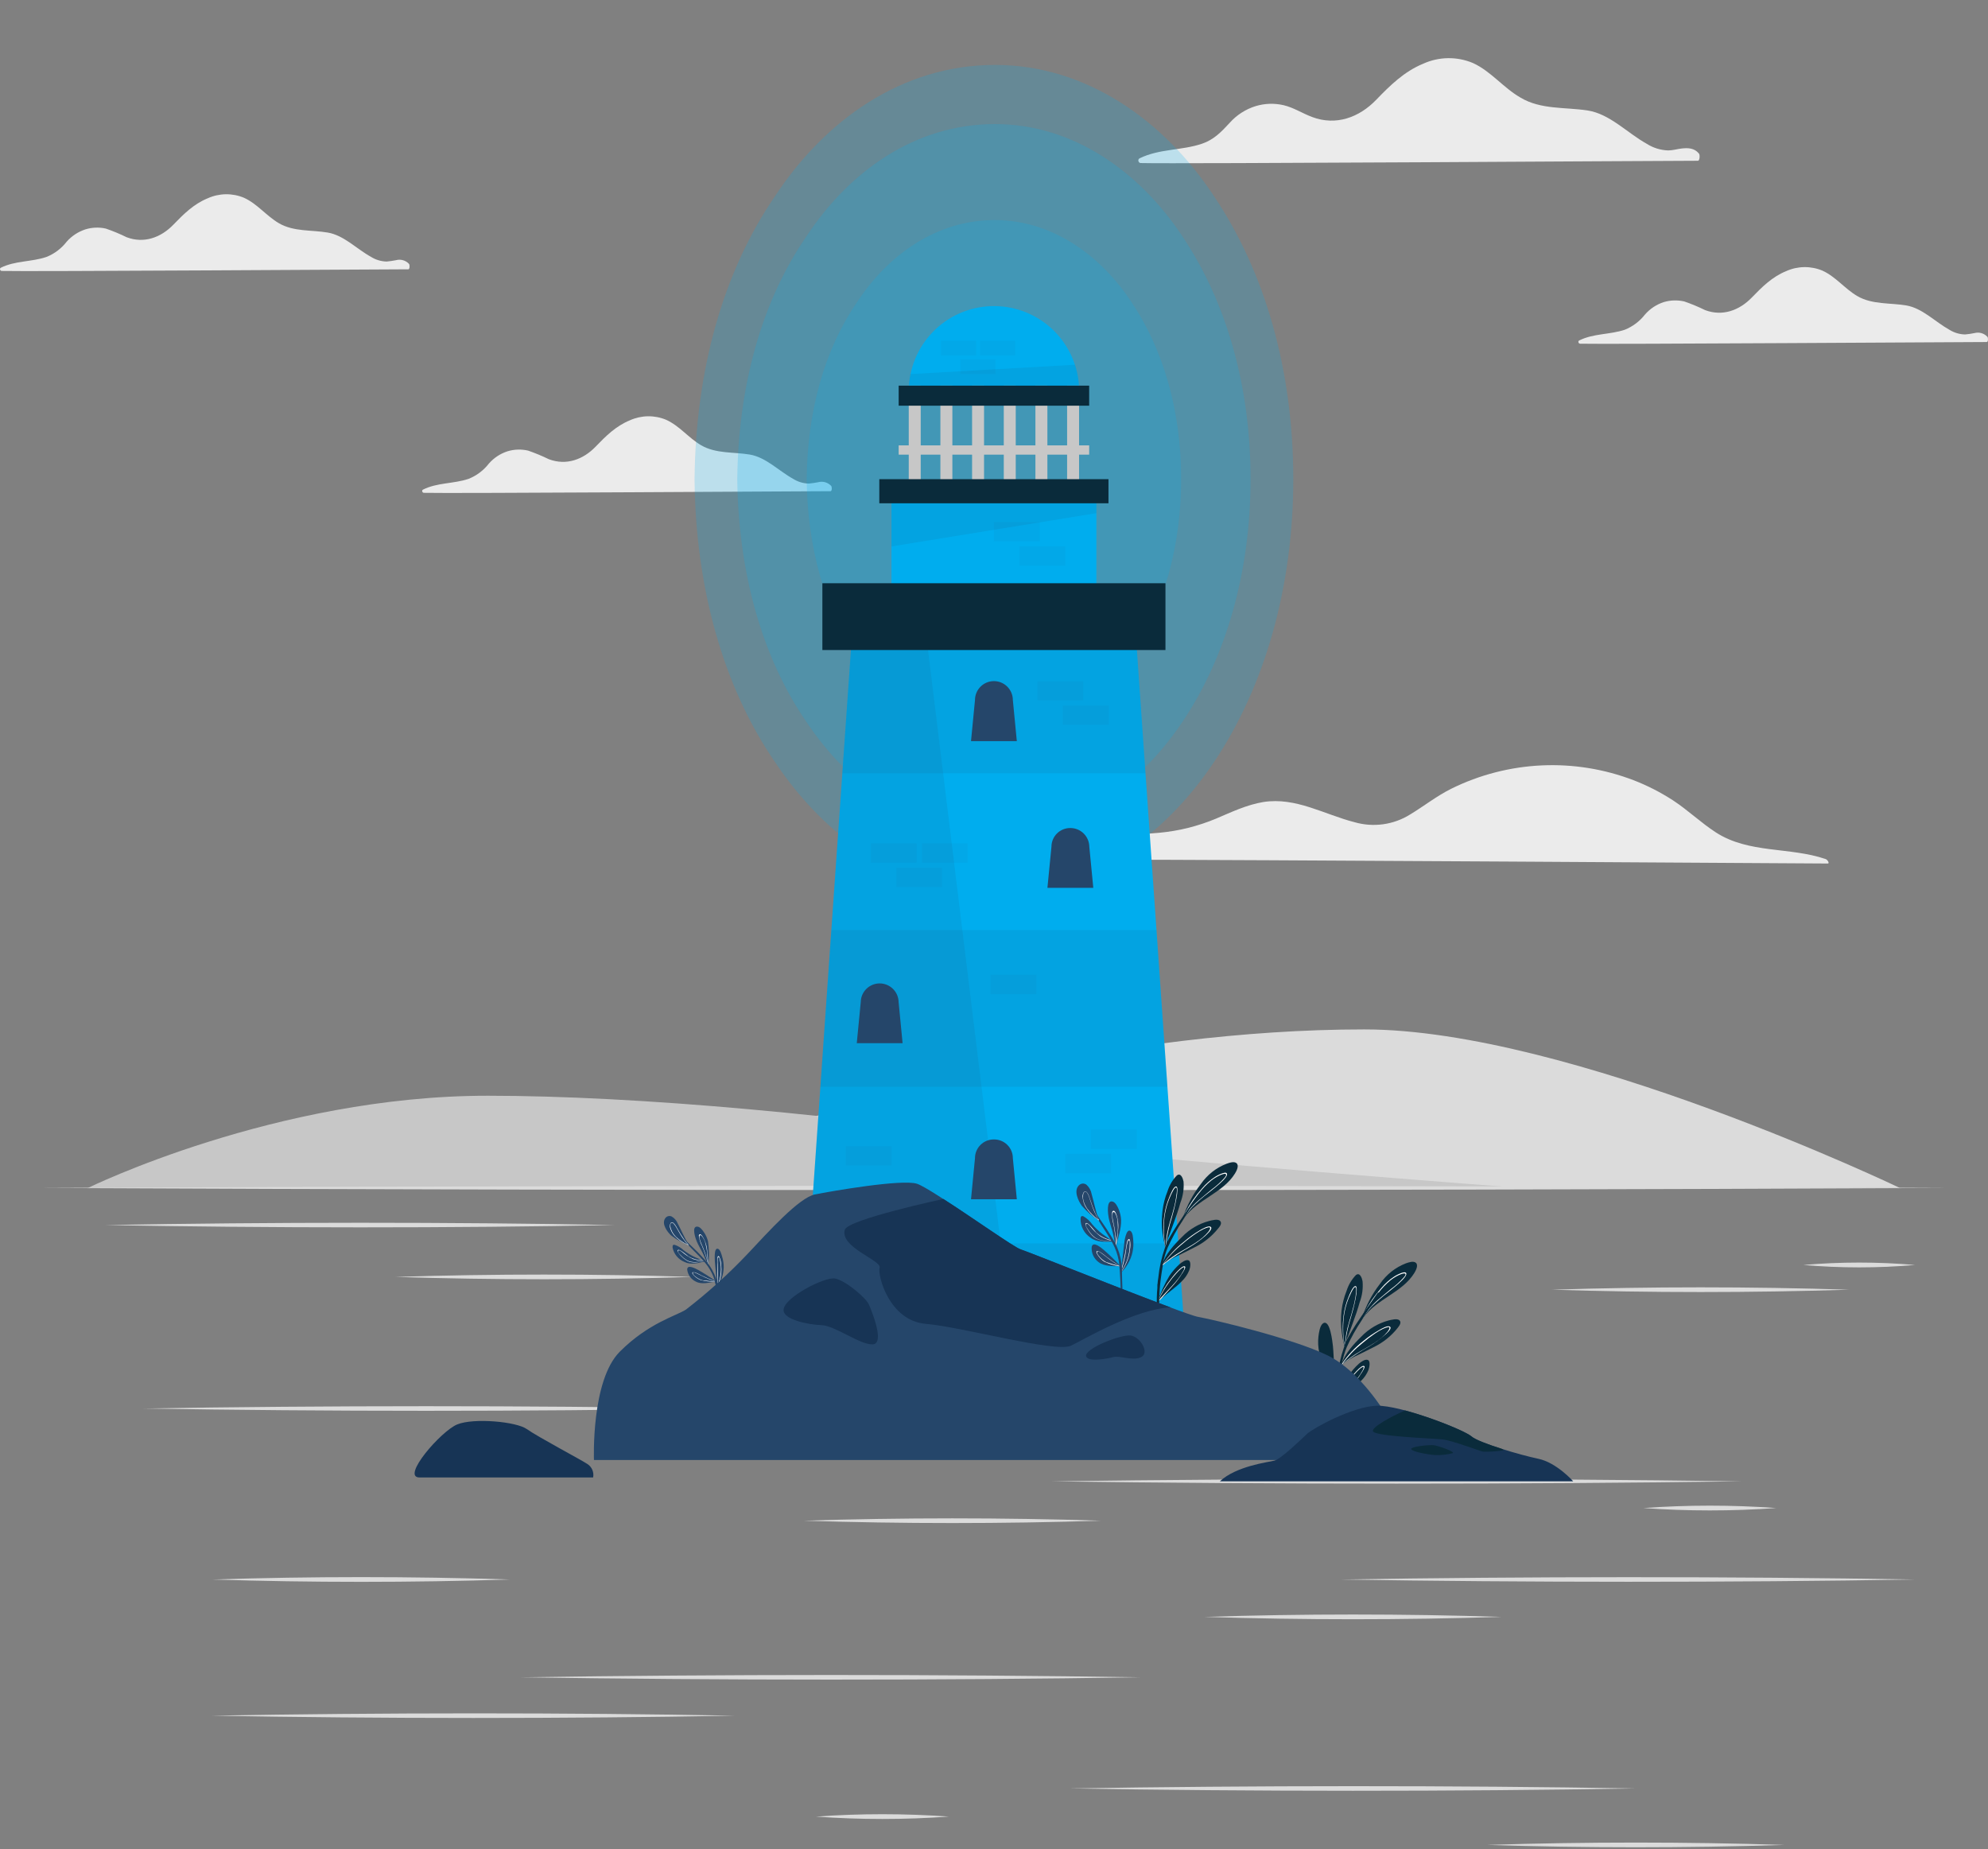 <svg width="300" height="279" viewBox="0 0 300 279" fill="none" xmlns="http://www.w3.org/2000/svg">
<rect x="0" y="0" width="300" height="279" fill="#808080" stroke="none"/>
<path d="M286.71 179.255C286.71 179.255 236.822 155.33 205.879 155.33C168.728 155.33 132.629 165.995 118.931 169.514C82.959 178.761 13.265 179.255 13.265 179.255H286.71Z" fill="#DBDBDB"/>
<path d="M13.265 179.254C13.265 179.254 41.591 165.338 73.592 165.338C95.93 165.338 127.995 168.223 158.191 172.941C169.688 174.74 229.536 179.254 229.536 179.254H13.265Z" fill="#C7C7C7"/>
<path d="M275.834 130.298C272.469 130.298 188.421 129.713 164.687 129.713C163.022 129.713 165.124 126.835 166.041 126.637C168.954 125.995 172.001 125.932 174.963 125.657C177.889 125.383 180.757 124.669 183.47 123.541C185.804 122.553 188.139 121.425 190.664 121.016C195.559 120.254 199.834 122.899 204.432 124.07C205.824 124.469 207.284 124.573 208.719 124.375C210.153 124.177 211.531 123.682 212.762 122.92C214.878 121.644 216.811 120.099 219.033 118.999C223.277 116.907 227.906 115.714 232.633 115.494C237.359 115.274 242.079 116.033 246.499 117.722C248.604 118.535 250.618 119.566 252.508 120.797C254.751 122.271 256.684 124.147 258.927 125.6C263.907 128.824 270.064 127.773 275.488 129.621C275.791 129.713 276.123 130.298 275.834 130.298Z" fill="#EBEBEB"/>
<path d="M256.233 24.257C251.782 24.257 176.854 24.75 172.142 24.602C171.804 24.602 171.62 24.094 171.959 23.897C174.928 22.43 178.307 22.726 181.382 21.689C183.195 21.076 184.309 19.891 185.572 18.529C186.623 17.349 187.977 16.478 189.487 16.011C190.861 15.596 192.321 15.55 193.719 15.877C195.242 16.237 196.54 17.111 198.007 17.655C201.611 19.016 205.11 17.725 207.677 15.059C209.793 12.865 211.909 10.792 214.766 9.614C215.942 9.081 217.216 8.796 218.507 8.778C219.799 8.76 221.08 9.008 222.271 9.508C225.007 10.756 226.869 13.26 229.479 14.742C232.512 16.554 236.201 16.152 239.566 16.667C242.93 17.182 245.54 20.053 248.502 21.696C249.47 22.314 250.585 22.66 251.733 22.698C252.396 22.698 253.045 22.5 253.701 22.416C254.723 22.289 255.69 22.324 256.381 23.17C256.557 23.382 256.494 24.257 256.233 24.257Z" fill="#EBEBEB"/>
<path d="M299.815 51.609C296.564 51.609 241.858 51.968 238.451 51.862C238.204 51.862 238.07 51.489 238.317 51.369C240.482 50.297 242.944 50.508 245.194 49.754C246.398 49.267 247.451 48.472 248.248 47.447C249.003 46.583 249.978 45.939 251.069 45.585C252.076 45.285 253.143 45.251 254.166 45.486C255.239 45.855 256.287 46.291 257.305 46.791C259.929 47.779 262.482 46.84 264.358 44.894C265.91 43.293 267.426 41.776 269.535 40.916C270.394 40.526 271.324 40.319 272.267 40.305C273.21 40.292 274.146 40.473 275.016 40.838C277.019 41.748 278.394 43.575 280.278 44.675C282.513 45.98 285.215 45.677 287.655 46.086C290.096 46.495 292.014 48.562 294.18 49.761C294.889 50.205 295.706 50.449 296.543 50.466C297.016 50.425 297.487 50.357 297.953 50.261C298.299 50.166 298.664 50.168 299.008 50.266C299.353 50.364 299.664 50.556 299.907 50.819C300.055 50.967 300.027 51.609 299.815 51.609Z" fill="#EBEBEB"/>
<path d="M125.336 74.116C122.084 74.116 67.385 74.476 63.971 74.363C63.724 74.363 63.59 73.996 63.837 73.877C66.003 72.797 68.464 73.016 70.714 72.254C71.923 71.773 72.98 70.977 73.775 69.948C74.531 69.086 75.506 68.445 76.597 68.093C77.602 67.789 78.67 67.755 79.693 67.994C80.762 68.363 81.808 68.797 82.825 69.292C85.456 70.286 88.009 69.341 89.878 67.402C91.423 65.793 92.947 64.284 95.049 63.423C95.907 63.034 96.838 62.827 97.781 62.813C98.724 62.8 99.659 62.981 100.529 63.346C102.539 64.256 103.915 66.083 105.798 67.183C108.034 68.488 110.735 68.177 113.169 68.594C115.602 69.01 117.535 71.069 119.7 72.261C120.407 72.705 121.221 72.948 122.056 72.967C122.529 72.922 123 72.854 123.467 72.762C123.811 72.668 124.176 72.669 124.52 72.766C124.864 72.863 125.175 73.052 125.42 73.312C125.576 73.475 125.554 74.116 125.336 74.116Z" fill="#EBEBEB"/>
<path d="M61.63 40.636C58.378 40.636 3.672 40.995 0.265 40.883C0.018 40.883 -0.116 40.516 0.131 40.396C2.297 39.324 4.758 39.535 7.008 38.773C8.214 38.292 9.269 37.495 10.062 36.467C10.82 35.608 11.794 34.967 12.884 34.612C13.885 34.302 14.95 34.261 15.973 34.492C17.046 34.861 18.094 35.297 19.112 35.797C21.736 36.785 24.289 35.846 26.165 33.9C27.717 32.298 29.233 30.782 31.342 29.922C32.202 29.532 33.132 29.325 34.075 29.311C35.018 29.298 35.953 29.479 36.823 29.844C38.826 30.754 40.202 32.581 42.085 33.681C44.321 34.986 47.022 34.675 49.463 35.092C51.903 35.508 53.822 37.567 55.987 38.759C56.696 39.204 57.513 39.447 58.35 39.465C58.823 39.421 59.294 39.352 59.761 39.26C60.105 39.166 60.47 39.167 60.814 39.264C61.158 39.361 61.469 39.55 61.714 39.81C61.87 39.994 61.82 40.636 61.63 40.636Z" fill="#EBEBEB"/>
<path d="M272.131 190.874C277.74 190.391 283.38 190.391 288.989 190.874C283.38 191.361 277.74 191.361 272.131 190.874Z" fill="#DBDBDB"/>
<path d="M288.989 238.334C261.149 238.799 230.192 238.785 202.331 238.334C230.199 237.875 261.142 237.861 288.989 238.334Z" fill="#DBDBDB"/>
<path d="M106.828 212.532C79.461 212.998 49.04 212.991 21.651 212.532C49.047 212.074 79.489 212.067 106.828 212.532Z" fill="#DBDBDB"/>
<path d="M76.957 238.334C62.025 238.807 47.001 238.807 32.076 238.334C47.001 237.855 62.025 237.855 76.957 238.334Z" fill="#DBDBDB"/>
<path d="M172.1 253.091C142.053 253.563 108.619 253.549 78.579 253.091C108.655 252.632 142.06 252.625 172.1 253.091Z" fill="#DBDBDB"/>
<path d="M226.623 243.977C211.698 244.449 196.674 244.449 181.742 243.977C196.674 243.497 211.698 243.497 226.623 243.977Z" fill="#DBDBDB"/>
<path d="M166.161 229.462C151.236 229.934 136.213 229.934 121.281 229.462C136.213 228.989 151.236 228.989 166.161 229.462Z" fill="#DBDBDB"/>
<path d="M269.289 278.384C254.364 278.856 239.34 278.856 224.408 278.384C239.34 277.911 254.364 277.911 269.289 278.384Z" fill="#DBDBDB"/>
<path d="M246.845 269.863C219.407 270.336 188.901 270.322 161.442 269.863C188.908 269.412 219.4 269.398 246.845 269.863Z" fill="#DBDBDB"/>
<path d="M104.543 192.677C89.618 193.149 74.587 193.149 59.662 192.677C74.587 192.204 89.611 192.204 104.543 192.677Z" fill="#DBDBDB"/>
<path d="M279.065 194.604C264.14 195.077 249.109 195.077 234.184 194.604C249.109 194.132 264.133 194.132 279.065 194.604Z" fill="#DBDBDB"/>
<path d="M92.778 184.85C68.091 185.322 40.583 185.308 15.825 184.85C40.569 184.398 68.02 184.384 92.778 184.85Z" fill="#DBDBDB"/>
<path d="M268.054 227.551C261.376 228.031 254.673 228.031 247.995 227.551C254.673 227.071 261.376 227.071 268.054 227.551Z" fill="#DBDBDB"/>
<path d="M110.919 258.882C85.527 259.348 57.314 259.341 31.921 258.882C57.314 258.424 85.527 258.41 110.919 258.882Z" fill="#DBDBDB"/>
<path d="M262.884 223.522C229.381 223.988 192.139 223.981 158.614 223.522C192.146 223.064 229.374 223.057 262.884 223.522Z" fill="#DBDBDB"/>
<path d="M143.188 274.11C136.508 274.589 129.802 274.589 123.122 274.11C129.802 273.63 136.508 273.63 143.188 274.11Z" fill="#DBDBDB"/>
<path d="M5.922 179.255C98.223 178.825 201.753 178.818 294.053 179.255C201.753 179.692 98.223 179.685 5.922 179.255Z" fill="#DBDBDB"/>
<g opacity="0.2">
<path d="M195.164 72.304C195.164 88.527 190.883 103.551 183.209 114.977C175.697 126.262 163.918 134.811 150.164 134.811C136.057 134.811 124.454 126.241 116.942 114.977C109.092 103.551 104.952 88.555 104.811 72.304C104.987 55.87 109.092 41.05 116.942 29.617C124.454 18.19 136.057 9.797 150.164 9.797C163.918 9.797 175.697 18.19 183.209 29.617C190.897 41.05 195.164 55.87 195.164 72.304Z" fill="#00ADEE"/>
</g>
<g opacity="0.2">
<path d="M188.718 72.305C188.718 86.236 185.043 99.108 178.462 108.884C172.03 118.54 161.929 125.883 150.143 125.883C138.046 125.883 128.101 118.54 121.661 108.884C114.932 99.087 111.413 86.236 111.258 72.305C111.413 58.199 114.932 45.502 121.661 35.712C128.101 25.915 138.046 18.721 150.143 18.721C161.929 18.721 172.008 25.915 178.462 35.712C185.043 45.517 188.718 58.22 188.718 72.305Z" fill="#00ADEE"/>
</g>
<g opacity="0.2">
<path d="M178.243 72.304C178.243 82.468 175.563 91.842 170.76 98.994C166.069 106.047 158.698 111.394 150.1 111.394C141.276 111.394 134.018 106.033 129.321 98.994C124.384 91.842 121.844 82.468 121.731 72.304C121.844 62.027 124.412 52.759 129.321 45.607C134.018 38.462 141.312 33.207 150.1 33.207C158.698 33.207 166.069 38.462 170.76 45.607C175.563 52.759 178.243 61.999 178.243 72.304Z" fill="#00ADEE"/>
</g>
<path d="M179.477 211.27H120.497L122.148 187.627L123.805 163.984L125.456 140.334L127.113 116.691L128.764 93.041H171.211L172.861 116.691L174.519 140.334L176.169 163.984L177.827 187.627L179.477 211.27Z" fill="#00ADEE"/>
<path opacity="0.1" d="M172.862 116.691H127.113L128.764 93.041H171.211L172.862 116.691Z" fill="#25466A"/>
<path opacity="0.1" d="M179.477 211.27H120.497L122.148 187.627H177.827L179.477 211.27Z" fill="#25466A"/>
<path opacity="0.1" d="M176.17 163.986H123.805L125.456 140.336H174.519L176.17 163.986Z" fill="#25466A"/>
<path opacity="0.1" d="M128.764 93.041H139.428L153.909 211.27H120.497L128.764 93.041Z" fill="#25466A"/>
<path d="M149.987 102.775C149.23 102.775 148.503 103.076 147.967 103.612C147.432 104.148 147.131 104.874 147.131 105.632L146.531 111.832H153.444L152.844 105.632C152.844 104.874 152.543 104.148 152.007 103.612C151.472 103.076 150.745 102.775 149.987 102.775Z" fill="#25466A"/>
<path d="M161.527 124.944C161.153 124.939 160.783 125.008 160.436 125.148C160.09 125.288 159.775 125.495 159.509 125.757C159.243 126.02 159.032 126.332 158.888 126.677C158.744 127.022 158.67 127.391 158.67 127.765L158.063 133.965H164.983L164.383 127.765C164.374 127.013 164.069 126.296 163.534 125.768C163 125.24 162.278 124.944 161.527 124.944Z" fill="#25466A"/>
<path d="M132.749 148.389C131.997 148.389 131.276 148.685 130.741 149.213C130.206 149.741 129.901 150.459 129.892 151.21L129.292 157.41H136.205L135.605 151.21C135.594 150.459 135.289 149.743 134.754 149.215C134.22 148.687 133.5 148.39 132.749 148.389Z" fill="#25466A"/>
<path d="M149.987 171.934C149.614 171.929 149.243 171.999 148.897 172.138C148.551 172.278 148.235 172.485 147.97 172.748C147.704 173.01 147.493 173.323 147.349 173.667C147.205 174.012 147.131 174.382 147.131 174.755L146.531 180.962H153.444L152.844 174.755C152.844 174.382 152.77 174.012 152.626 173.667C152.482 173.323 152.271 173.01 152.005 172.748C151.74 172.485 151.424 172.278 151.078 172.138C150.732 171.999 150.361 171.929 149.987 171.934Z" fill="#25466A"/>
<path d="M162.839 58.946H137.136C137.162 55.635 138.464 52.461 140.772 50.085C143.08 47.71 146.215 46.317 149.525 46.196C152.834 46.075 156.063 47.236 158.538 49.436C161.013 51.637 162.543 54.707 162.811 58.008C162.832 58.319 162.839 58.636 162.839 58.946Z" fill="#00ADEE"/>
<path opacity="0.1" d="M162.846 58.945H137.136C137.134 58.106 137.214 57.27 137.376 56.448L162.232 55.037C162.542 56.005 162.736 57.007 162.811 58.021C162.832 58.317 162.846 58.627 162.846 58.945Z" fill="#25466A"/>
<path d="M138.941 74.638V58.19H137.136V74.638H138.941Z" fill="#C7C7C7"/>
<path d="M143.717 74.638V58.19H141.911V74.638H143.717Z" fill="#C7C7C7"/>
<path d="M148.499 74.638V58.19H146.693V74.638H148.499Z" fill="#C7C7C7"/>
<path d="M153.281 74.638V58.19H151.476V74.638H153.281Z" fill="#C7C7C7"/>
<path d="M158.056 74.638V58.19H156.25V74.638H158.056Z" fill="#C7C7C7"/>
<path d="M164.362 67.205H135.612V68.602H164.362V67.205Z" fill="#C7C7C7"/>
<path d="M162.838 74.638V58.19H161.033V74.638H162.838Z" fill="#C7C7C7"/>
<path d="M165.448 74.639H134.526V89.507H165.448V74.639Z" fill="#00ADEE"/>
<path opacity="0.1" d="M165.448 74.639V77.432L134.526 82.454V74.639H165.448Z" fill="#25466A"/>
<g opacity="0.05">
<path d="M171.535 170.43H164.623V173.35H171.535V170.43Z" fill="#25466A"/>
<path d="M167.677 174.113H160.765V177.033H167.677V174.113Z" fill="#25466A"/>
<path d="M146.03 127.25H139.118V130.17H146.03V127.25Z" fill="#25466A"/>
<path d="M142.172 130.932H135.26V133.852H142.172V130.932Z" fill="#25466A"/>
<path d="M138.328 127.25H131.416V130.17H138.328V127.25Z" fill="#25466A"/>
<path d="M153.189 51.404H147.899V53.64H153.189V51.404Z" fill="#25466A"/>
<path d="M150.234 54.227H144.944V56.462H150.234V54.227Z" fill="#25466A"/>
<path d="M147.3 51.404H142.01V53.64H147.3V51.404Z" fill="#25466A"/>
<path d="M134.526 172.949H127.614V175.869H134.526V172.949Z" fill="#25466A"/>
<path d="M163.466 102.775H156.554V105.695H163.466V102.775Z" fill="#25466A"/>
<path d="M167.317 106.463H160.405V109.383H167.317V106.463Z" fill="#25466A"/>
<path d="M156.9 78.772H149.987V81.692H156.9V78.772Z" fill="#25466A"/>
<path d="M160.758 82.453H153.845V85.373H160.758V82.453Z" fill="#25466A"/>
<path d="M156.399 147.092H149.486V150.012H156.399V147.092Z" fill="#25466A"/>
</g>
<path d="M175.873 88.006H124.101V98.085H175.873V88.006Z" fill="#0A2B3B"/>
<path d="M167.275 72.303H132.692V75.942H167.275V72.303Z" fill="#0A2B3B"/>
<path d="M164.362 58.19H135.612V61.215H164.362V58.19Z" fill="#0A2B3B"/>
<path d="M167.825 187.365C166.711 187.4 165.477 187.464 164.553 186.745C164.088 186.437 163.708 186.017 163.448 185.524C163.188 185.031 163.056 184.481 163.064 183.923C163.064 183.599 163.17 183.401 163.516 183.542C164.032 183.843 164.477 184.252 164.821 184.741C165.284 185.278 165.799 185.767 166.358 186.201C166.753 186.505 167.184 186.766 167.586 187.062L167.734 187.175L167.79 187.217H167.825C167.832 187.214 167.839 187.212 167.847 187.212C167.854 187.212 167.861 187.214 167.868 187.217C167.887 187.223 167.904 187.236 167.914 187.254C167.924 187.272 167.926 187.293 167.921 187.312C167.915 187.332 167.902 187.349 167.884 187.359C167.866 187.368 167.845 187.371 167.825 187.365Z" fill="#25466A"/>
<path d="M167.875 187.287C166.901 187.287 165.85 187.287 165.053 186.653C164.694 186.338 164.389 185.966 164.15 185.552C164.037 185.369 163.699 184.847 163.84 184.607C164.094 184.212 165.251 185.82 165.413 185.968C166.024 186.522 166.767 186.908 167.571 187.09L167.719 187.203C167.151 187.086 166.605 186.876 166.104 186.582C165.489 186.132 164.943 185.595 164.482 184.988C164.362 184.861 164.009 184.452 163.882 184.706C163.755 184.96 164.115 185.411 164.186 185.531C164.419 185.92 164.709 186.272 165.046 186.575C165.822 187.28 166.873 187.231 167.867 187.28C167.875 187.273 167.875 187.28 167.875 187.287Z" fill="white"/>
<path d="M168.432 188.041V188.168C168.422 188.174 168.411 188.177 168.4 188.177C168.389 188.177 168.378 188.174 168.369 188.168V188.126V188.091C168.171 187.35 168.093 186.588 167.889 185.855C167.684 185.121 167.445 184.444 167.303 183.739C167.212 183.288 166.901 181.023 167.896 181.305C168.34 181.425 168.644 182.067 168.806 182.448C169.025 182.965 169.151 183.517 169.18 184.077C169.222 185.432 168.714 186.715 168.432 188.041Z" fill="#25466A"/>
<path d="M168.756 185.223C168.773 184.705 168.719 184.188 168.594 183.685C168.552 183.509 168.333 182.677 168.051 182.698C167.769 182.719 167.839 183.072 167.818 183.191C167.806 183.702 167.875 184.212 168.023 184.701C168.216 185.697 168.337 186.706 168.383 187.72V187.917V188.079C168.383 188.079 168.383 188.115 168.383 188.129V188.171C168.391 188.177 168.401 188.18 168.411 188.18C168.421 188.18 168.431 188.177 168.439 188.171V188.044V188.143V188.037V187.847C168.596 186.979 168.702 186.103 168.756 185.223ZM168.418 187.508C168.418 186.916 168.333 186.323 168.249 185.738C168.164 185.152 168.093 184.793 167.988 184.327C167.924 184.065 167.882 183.799 167.861 183.53C167.861 183.318 167.861 182.557 168.277 183.029C168.528 183.488 168.662 184.002 168.665 184.524C168.711 184.994 168.711 185.466 168.665 185.935C168.587 186.457 168.495 186.979 168.418 187.508Z" fill="white"/>
<path d="M169.032 191.076H168.989C167.973 191.026 166.626 191.118 165.78 190.448C165.423 190.185 165.14 189.835 164.959 189.431C164.777 189.027 164.703 188.583 164.743 188.142C164.962 187.204 166.231 188.332 166.563 188.6C167.438 189.359 168.269 190.167 169.053 191.019L169.032 191.076Z" fill="#25466A"/>
<path d="M169.067 191.078L168.89 190.972C168.227 190.549 167.571 190.097 166.951 189.618C166.788 189.498 165.646 188.482 165.476 188.849C165.371 189.068 165.751 189.512 165.871 189.667C166.088 189.942 166.347 190.181 166.64 190.372C167.356 190.719 168.119 190.956 168.904 191.078H169.01C169.01 191.078 169.074 191.078 169.067 191.078ZM167.056 190.499C166.733 190.353 166.438 190.152 166.182 189.907C166.012 189.745 165.413 189.138 165.575 188.891C165.66 188.757 165.73 188.828 165.893 188.891L166.104 189.018C166.273 189.131 166.429 189.258 166.591 189.385C166.866 189.611 167.148 189.822 167.437 190.034C167.91 190.38 168.396 190.704 168.89 191.007C168.268 190.87 167.656 190.693 167.056 190.478V190.499Z" fill="white"/>
<path d="M170.887 188.996C170.621 190.16 170.015 191.218 169.144 192.036C169.136 192.04 169.126 192.043 169.116 192.043C169.106 192.043 169.096 192.04 169.088 192.036C169.088 192.036 169.088 191.993 169.088 191.972L169.137 191.923C169.307 190.512 169.49 189.172 169.638 187.789C169.638 187.458 169.92 185.384 170.562 185.723C170.957 185.934 170.978 186.781 171.013 187.133C171.069 187.757 171.026 188.385 170.887 188.996Z" fill="#25466A"/>
<path d="M170.52 187.148C170.485 187.028 170.421 186.915 170.294 186.992C170.047 187.148 169.949 188.121 169.906 188.403C169.737 189.51 169.476 190.583 169.201 191.676C169.201 191.767 169.152 191.859 169.13 191.951L169.067 192.036C169.075 192.04 169.085 192.043 169.095 192.043C169.105 192.043 169.115 192.04 169.123 192.036L169.208 191.923C169.642 191.328 169.98 190.668 170.21 189.969C170.357 189.525 170.457 189.066 170.506 188.601C170.601 188.121 170.606 187.628 170.52 187.148ZM169.215 191.831C169.199 191.847 169.187 191.866 169.18 191.887C169.187 191.849 169.199 191.811 169.215 191.775C169.474 190.944 169.681 190.098 169.836 189.242C169.906 188.805 169.956 188.368 170.04 187.93C170.083 187.754 170.167 187.225 170.322 187.148C170.478 187.07 170.471 187.267 170.485 187.38C170.492 187.486 170.492 187.592 170.485 187.698C170.505 189.174 170.061 190.62 169.215 191.831Z" fill="white"/>
<path d="M169.313 195.013H169.109C169.109 194.829 169.109 194.653 169.109 194.477C169.109 193.771 169.052 193.031 169.01 192.311C169.01 191.902 168.961 191.493 168.911 191.091V191.077C168.911 191.077 168.911 191.006 168.911 190.978C168.915 190.943 168.915 190.908 168.911 190.872C168.82 189.956 168.582 189.061 168.206 188.22C168.079 187.938 167.938 187.663 167.79 187.395L167.747 187.318L167.705 187.233L167.67 187.176C167.204 186.351 166.661 185.561 166.153 184.764L165.723 184.059V184.017V183.967C165.088 182.959 164.454 181.936 163.791 180.948C163.791 180.913 163.826 180.878 163.847 180.913C164.298 181.576 164.764 182.218 165.222 182.867L165.406 183.128L165.773 183.643L166.478 184.68C167.159 185.651 167.783 186.662 168.347 187.705L168.46 187.945L168.53 188.093C168.53 188.15 168.58 188.206 168.608 188.27C169.027 189.286 169.266 190.367 169.313 191.465C169.313 191.542 169.313 191.62 169.313 191.698C169.31 191.733 169.31 191.768 169.313 191.803V191.86C169.31 191.883 169.31 191.907 169.313 191.93V191.987C169.313 192.057 169.313 192.121 169.313 192.184C169.313 192.89 169.363 193.63 169.377 194.35L169.313 195.013Z" fill="#25466A"/>
<path d="M163.255 181.948C162.705 181.2 161.992 179.662 162.81 178.858C162.959 178.704 163.159 178.61 163.372 178.594C163.586 178.578 163.798 178.642 163.967 178.774C164.371 179.147 164.642 179.642 164.736 180.184C165.11 181.496 165.357 182.829 165.829 184.106C165.849 184.152 165.865 184.199 165.879 184.247C165.879 184.247 165.879 184.247 165.836 184.247L165.794 184.127C164.843 183.532 163.987 182.797 163.255 181.948Z" fill="#25466A"/>
<path d="M165.836 184.094C165.642 183.783 165.467 183.46 165.314 183.127C165.007 182.439 164.741 181.732 164.517 181.011C164.433 180.729 164.031 179.354 163.537 179.904C163.371 180.182 163.32 180.513 163.396 180.828C163.453 181.279 163.596 181.715 163.819 182.112C164.292 182.877 164.921 183.534 165.667 184.037L165.766 184.115V184.15H165.808C165.808 184.15 165.843 184.101 165.836 184.094ZM165.618 183.939C165.023 183.497 164.498 182.969 164.059 182.373C163.834 182.053 163.661 181.701 163.544 181.329C163.494 181.165 163.459 180.998 163.438 180.828C163.424 180.699 163.424 180.569 163.438 180.44C163.438 180.158 163.558 179.855 163.727 179.819C163.897 179.784 164.002 179.904 164.136 180.144C164.186 180.222 164.228 180.305 164.263 180.391C164.352 180.602 164.428 180.819 164.489 181.04C164.609 181.406 164.722 181.745 164.856 182.126C164.94 182.366 165.039 182.605 165.138 182.831C165.314 183.24 165.519 183.636 165.752 184.016L165.618 183.939Z" fill="white"/>
<path d="M106.256 190.37C105.297 190.61 104.225 190.885 103.294 190.42C102.838 190.236 102.435 189.942 102.121 189.564C101.807 189.186 101.592 188.736 101.495 188.254C101.495 187.965 101.495 187.782 101.82 187.838C102.326 188.007 102.789 188.286 103.174 188.657C103.675 189.037 104.211 189.37 104.775 189.651C105.177 189.841 105.593 189.997 105.995 190.18L106.15 190.251H106.207C106.207 190.251 106.207 190.251 106.249 190.251C106.257 190.25 106.265 190.251 106.272 190.254C106.28 190.256 106.287 190.26 106.293 190.266C106.298 190.271 106.303 190.277 106.307 190.284C106.31 190.291 106.312 190.299 106.313 190.307C106.313 190.315 106.312 190.323 106.309 190.33C106.307 190.338 106.303 190.345 106.298 190.35C106.292 190.356 106.286 190.361 106.279 190.365C106.272 190.368 106.264 190.37 106.256 190.37Z" fill="#25466A"/>
<path d="M106.256 190.287C105.403 190.449 104.493 190.675 103.689 190.238C103.322 190.022 102.989 189.754 102.702 189.441C102.575 189.299 102.18 188.883 102.264 188.672C102.412 188.277 103.717 189.469 103.887 189.575C104.515 189.948 105.229 190.152 105.96 190.167L106.115 190.238C105.597 190.235 105.083 190.149 104.592 189.984C103.975 189.701 103.403 189.33 102.892 188.883C102.772 188.799 102.391 188.502 102.321 188.749C102.25 188.996 102.652 189.321 102.737 189.412C103.008 189.709 103.321 189.964 103.668 190.167C104.472 190.618 105.382 190.414 106.242 190.273L106.256 190.287Z" fill="white"/>
<path d="M106.905 190.843V190.956C106.898 190.963 106.888 190.967 106.877 190.967C106.867 190.967 106.857 190.963 106.849 190.956V190.907C106.546 190.307 106.341 189.651 106.031 189.051C105.72 188.452 105.396 187.916 105.142 187.316C104.98 186.943 104.303 185.024 105.22 185.087C105.629 185.087 106.01 185.624 106.221 185.927C106.504 186.338 106.712 186.797 106.835 187.281C107.015 188.46 107.039 189.658 106.905 190.843Z" fill="#25466A"/>
<path d="M106.68 188.325C106.601 187.871 106.461 187.429 106.263 187.013C106.193 186.872 105.854 186.181 105.607 186.251C105.361 186.322 105.495 186.611 105.502 186.717C105.58 187.165 105.727 187.598 105.939 188C106.291 188.834 106.581 189.692 106.806 190.568C106.803 190.627 106.803 190.685 106.806 190.744C106.806 190.794 106.806 190.836 106.806 190.885V190.977C106.814 190.984 106.824 190.988 106.835 190.988C106.845 190.988 106.855 190.984 106.863 190.977C106.859 190.939 106.859 190.902 106.863 190.864C106.86 190.895 106.86 190.925 106.863 190.956V190.843C106.863 190.794 106.863 190.744 106.863 190.695C106.844 189.902 106.783 189.111 106.68 188.325ZM106.792 190.377C106.658 189.862 106.503 189.362 106.327 188.861C106.151 188.36 106.016 188.064 105.847 187.676C105.742 187.449 105.657 187.213 105.593 186.971C105.551 186.794 105.438 186.124 105.868 186.463C106.171 186.817 106.379 187.241 106.475 187.697C106.585 188.101 106.661 188.514 106.701 188.931C106.75 189.432 106.764 189.905 106.792 190.37V190.377Z" fill="white"/>
<path d="M107.97 193.391H107.935C107.039 193.525 105.876 193.849 105.022 193.391C104.664 193.226 104.354 192.971 104.123 192.651C103.892 192.331 103.747 191.956 103.703 191.564C103.703 190.704 105.036 191.458 105.375 191.635C106.272 192.141 107.141 192.697 107.977 193.299C107.977 193.299 107.992 193.384 107.97 193.391Z" fill="#25466A"/>
<path d="M107.991 193.355L107.822 193.291C107.166 193.044 106.517 192.769 105.889 192.466C105.727 192.388 104.549 191.704 104.479 192.057C104.429 192.261 104.838 192.586 104.965 192.699C105.203 192.896 105.473 193.051 105.762 193.157C106.452 193.338 107.166 193.412 107.878 193.376H107.998C107.998 193.376 108.005 193.369 107.991 193.355ZM106.143 193.214C105.834 193.144 105.538 193.022 105.269 192.854C105.092 192.741 104.465 192.318 104.563 192.078C104.662 191.838 104.69 191.993 104.846 192.036C104.916 192.052 104.985 192.075 105.05 192.106C105.219 192.174 105.384 192.251 105.544 192.339C105.826 192.48 106.108 192.621 106.397 192.748C106.87 192.967 107.349 193.157 107.808 193.341C107.251 193.323 106.695 193.273 106.143 193.192V193.214Z" fill="white"/>
<path d="M109.212 191.232C109.187 192.294 108.848 193.324 108.238 194.194C108.231 194.199 108.223 194.202 108.214 194.202C108.205 194.202 108.196 194.199 108.189 194.194C108.182 194.186 108.178 194.176 108.178 194.166C108.178 194.156 108.182 194.146 108.189 194.138V194.088C108.09 192.854 108.006 191.627 107.879 190.392C107.879 190.103 107.702 188.276 108.323 188.425C108.704 188.537 108.873 189.278 108.972 189.602C109.136 190.13 109.217 190.68 109.212 191.232Z" fill="#25466A"/>
<path d="M108.556 189.667C108.506 189.575 108.436 189.483 108.337 189.575C108.238 189.667 108.238 190.619 108.252 190.866C108.302 191.867 108.252 192.848 108.252 193.842C108.252 193.927 108.252 194.012 108.252 194.096L108.21 194.181C108.217 194.186 108.226 194.189 108.235 194.189C108.243 194.189 108.252 194.186 108.259 194.181C108.282 194.146 108.301 194.108 108.316 194.068C108.587 193.471 108.763 192.836 108.838 192.185C108.88 191.77 108.88 191.351 108.838 190.936C108.826 190.499 108.73 190.068 108.556 189.667ZM108.259 193.983V194.04C108.259 194.005 108.259 193.969 108.259 193.934C108.337 193.163 108.365 192.388 108.344 191.614C108.344 191.226 108.295 190.831 108.295 190.443C108.295 190.273 108.295 189.801 108.393 189.702C108.492 189.603 108.541 189.78 108.577 189.878C108.607 189.968 108.63 190.06 108.647 190.153C108.933 191.446 108.797 192.795 108.259 194.005V193.983Z" fill="white"/>
<path d="M108.922 196.754L108.739 196.796L108.633 196.33C108.485 195.703 108.33 195.082 108.16 194.461C108.069 194.109 107.97 193.756 107.857 193.41C107.856 193.399 107.856 193.387 107.857 193.375C107.857 193.375 107.857 193.319 107.857 193.29C107.857 193.262 107.857 193.234 107.857 193.199C107.613 192.419 107.246 191.683 106.771 191.019C106.609 190.793 106.439 190.582 106.256 190.37C106.243 190.348 106.227 190.329 106.207 190.314L106.157 190.25L106.115 190.208C105.558 189.573 104.944 188.981 104.359 188.381L103.858 187.859V187.824L103.816 187.789C103.11 187.027 102.348 186.251 101.594 185.503C101.594 185.503 101.594 185.44 101.636 185.468C102.144 185.955 102.666 186.442 103.188 186.921L103.392 187.119L103.801 187.5C104.077 187.753 104.345 188.014 104.606 188.275C105.374 188.998 106.1 189.766 106.778 190.575L106.919 190.765C106.953 190.802 106.984 190.842 107.011 190.885L107.11 191.019C107.653 191.832 108.047 192.735 108.273 193.685C108.273 193.749 108.316 193.819 108.33 193.883C108.327 193.913 108.327 193.944 108.33 193.975C108.33 193.975 108.33 194.01 108.33 194.024V194.087C108.33 194.087 108.33 194.123 108.33 194.137L108.372 194.306C108.527 194.934 108.675 195.555 108.816 196.182L108.922 196.754Z" fill="#25466A"/>
<path d="M101.319 186.456C100.699 185.906 99.803 184.693 100.374 183.847C100.475 183.684 100.633 183.566 100.817 183.514C101.001 183.461 101.197 183.48 101.369 183.565C101.785 183.81 102.108 184.187 102.286 184.637C102.85 185.709 103.308 186.83 103.943 187.86L104.014 187.973L103.95 187.874C103.006 187.538 102.119 187.06 101.319 186.456Z" fill="#25466A"/>
<path d="M103.929 187.86C103.706 187.622 103.497 187.372 103.301 187.112C102.907 186.558 102.546 185.981 102.222 185.384C102.095 185.158 101.516 184.03 101.171 184.601C101.062 184.865 101.062 185.162 101.171 185.426C101.304 185.81 101.51 186.164 101.777 186.47C102.322 187.057 102.989 187.517 103.731 187.817L103.83 187.867H103.865L103.929 187.86ZM103.71 187.768C103.112 187.489 102.558 187.123 102.067 186.682C101.817 186.443 101.605 186.167 101.439 185.864C101.368 185.73 101.306 185.59 101.255 185.447C101.214 185.34 101.184 185.229 101.164 185.116C101.121 184.869 101.164 184.58 101.305 184.523C101.446 184.467 101.566 184.523 101.721 184.728C101.777 184.791 101.828 184.857 101.876 184.926C101.989 185.088 102.095 185.271 102.194 185.447C102.356 185.744 102.525 186.04 102.701 186.329C102.878 186.618 102.948 186.717 103.082 186.9C103.307 187.225 103.555 187.534 103.823 187.824L103.71 187.768Z" fill="white"/>
<path d="M178.137 181.455C177.848 182.513 177.481 183.571 177.108 184.573C176.896 185.158 176.677 185.737 176.466 186.322C176.162 186.941 176.01 187.623 176.021 188.311C176.025 188.342 176.025 188.373 176.021 188.403C176.011 188.414 175.997 188.422 175.983 188.425C175.968 188.429 175.952 188.428 175.938 188.423C175.924 188.417 175.911 188.408 175.902 188.396C175.893 188.384 175.888 188.369 175.887 188.354C175.884 188.34 175.884 188.325 175.887 188.311C175.814 188.121 175.764 187.922 175.739 187.719C175.604 187.18 175.5 186.634 175.429 186.082C175.291 184.956 175.291 183.816 175.429 182.69C175.548 181.682 175.802 180.696 176.184 179.756C176.459 178.859 176.943 178.04 177.594 177.364C178.201 176.906 178.518 177.83 178.603 178.296C178.686 179.37 178.527 180.45 178.137 181.455Z" fill="#0A2B3B"/>
<path d="M177.496 179.035C177.108 178.979 176.635 180.199 176.416 180.728C176.077 181.556 175.84 182.423 175.711 183.309C175.475 184.908 175.516 186.535 175.831 188.12C175.839 188.184 175.851 188.247 175.866 188.31C175.863 188.324 175.863 188.339 175.866 188.353C175.867 188.368 175.872 188.382 175.881 188.395C175.89 188.407 175.903 188.416 175.917 188.422C175.931 188.427 175.947 188.428 175.962 188.424C175.976 188.421 175.99 188.413 176 188.402C175.993 188.268 175.993 188.134 176 188C176 187.873 176 187.753 176 187.64C176.138 186.334 176.413 185.045 176.818 183.796C177.249 182.336 178.032 179.084 177.496 179.035ZM175.902 187.894C175.902 188.073 175.902 188.249 175.902 188.423C175.902 188.289 175.859 188.162 175.845 188.028C175.611 186.63 175.566 185.206 175.711 183.796C175.804 183.002 175.979 182.219 176.233 181.461C176.372 181.055 176.535 180.657 176.72 180.269C176.804 180.107 177.242 179.092 177.482 179.176C177.721 179.261 177.545 180.199 177.538 180.22C177.522 180.414 177.496 180.607 177.46 180.798C177.404 181.186 177.312 181.581 177.228 181.969C177.023 182.809 176.776 183.641 176.522 184.473C176.184 185.585 175.981 186.734 175.916 187.894H175.902Z" fill="white"/>
<path d="M183.844 185.342C182.853 186.585 181.591 187.586 180.155 188.269C179.414 188.664 178.652 189.023 177.898 189.397C177.207 189.698 176.548 190.066 175.93 190.498C175.901 190.514 175.875 190.536 175.852 190.561C175.689 190.695 175.54 190.847 175.408 191.013H175.373V191.069C175.408 191.069 175.373 191.02 175.373 190.998V190.949V190.878C175.824 189.27 177.214 187.782 178.37 186.646C179.49 185.479 180.911 184.644 182.475 184.234C182.87 184.142 183.787 183.867 184.126 184.234C184.464 184.601 184.069 185.066 183.844 185.342Z" fill="#0A2B3B"/>
<path d="M182.758 185.179C182.468 184.791 181.347 185.482 181.058 185.645C180.213 186.143 179.415 186.717 178.674 187.359C177.423 188.335 176.333 189.501 175.443 190.815L175.401 190.857V190.928V190.977L175.457 190.928C175.605 190.794 175.761 190.667 175.916 190.54C175.938 190.514 175.964 190.493 175.993 190.476C177.119 189.637 178.297 188.872 179.52 188.184C180.363 187.692 181.156 187.12 181.89 186.477C182.031 186.329 183.004 185.511 182.758 185.179ZM182.334 185.884C181.276 187.168 179.654 188 178.25 188.819C177.293 189.368 176.388 190.006 175.549 190.723C176.396 189.563 177.395 188.521 178.518 187.627C179.14 187.09 179.792 186.591 180.472 186.131C180.836 185.881 181.218 185.657 181.615 185.461C181.855 185.343 182.108 185.253 182.37 185.193C182.863 185.123 182.511 185.666 182.334 185.884Z" fill="white"/>
<path d="M179.47 191.662C179.215 192.299 178.825 192.874 178.328 193.347C177.376 194.321 176.212 195.076 175.217 195.978L174.773 196.395L174.632 196.606L174.709 196.373C175.152 195.033 175.739 193.744 176.459 192.529C176.902 191.872 177.423 191.27 178.01 190.738C178.3 190.498 178.963 189.99 179.372 190.181C179.781 190.371 179.612 191.323 179.47 191.662Z" fill="#0A2B3B"/>
<path d="M178.829 191.111C178.413 190.758 176.903 192.712 176.713 192.959C175.97 193.891 175.351 194.915 174.872 196.006C174.815 196.126 174.766 196.246 174.717 196.373L174.639 196.605C174.639 196.605 174.766 196.408 174.78 196.394L174.858 196.316L175.225 195.978C175.859 195.272 176.501 194.567 177.122 193.862C177.57 193.351 177.978 192.806 178.342 192.232C178.42 192.127 179.012 191.266 178.829 191.111ZM178.61 191.696C177.679 193.445 176.127 194.708 174.858 196.196L174.794 196.274L174.858 196.133C175.271 195.24 175.769 194.39 176.346 193.594C176.694 193.1 177.074 192.629 177.482 192.183C177.7 191.932 177.936 191.696 178.187 191.478C178.293 191.386 178.61 191.146 178.695 191.21C178.779 191.273 178.674 191.576 178.61 191.696Z" fill="white"/>
<path d="M186.362 177.076C184.528 180.024 180.719 180.962 178.695 183.77C178.631 183.854 178.575 183.946 178.518 184.031C178.513 184.039 178.505 184.046 178.496 184.051C178.486 184.056 178.476 184.059 178.466 184.059C178.455 184.059 178.445 184.056 178.435 184.051C178.426 184.046 178.418 184.039 178.413 184.031C178.413 184.031 178.413 184.031 178.413 183.981L178.455 183.918C179.046 182.022 179.976 180.249 181.199 178.684C182.156 177.287 183.513 176.213 185.092 175.602C185.487 175.468 186.263 175.171 186.63 175.545C186.997 175.919 186.595 176.709 186.362 177.076Z" fill="#0A2B3B"/>
<path d="M185.106 177.027C184.951 176.872 184.669 176.991 184.506 177.027C184.103 177.166 183.717 177.353 183.357 177.584C182.623 178.059 181.964 178.642 181.403 179.312C180.407 180.426 179.554 181.661 178.864 182.987C178.709 183.287 178.57 183.596 178.448 183.911L178.405 184.024C178.411 184.032 178.419 184.04 178.428 184.045C178.437 184.049 178.448 184.052 178.458 184.052C178.469 184.052 178.479 184.049 178.488 184.045C178.497 184.04 178.505 184.032 178.511 184.024C178.56 183.939 178.624 183.854 178.68 183.77C179.041 183.18 179.459 182.627 179.929 182.119C180.685 181.361 181.491 180.654 182.341 180.003C182.68 179.714 185.649 177.563 185.106 177.027ZM184.782 177.732C184.204 178.375 183.561 178.957 182.863 179.467C182.2 180.017 181.53 180.56 180.874 181.125C180.352 181.57 179.868 182.059 179.428 182.585C179.061 183.024 178.735 183.496 178.455 183.995C178.68 183.479 178.937 182.978 179.223 182.493C179.748 181.641 180.322 180.822 180.944 180.039C181.476 179.334 182.092 178.697 182.778 178.141C183.155 177.842 183.565 177.587 183.999 177.379C184.492 177.154 184.916 177.027 185.007 177.189C185.099 177.351 184.937 177.528 184.782 177.725V177.732Z" fill="white"/>
<path d="M181.022 180.058C180.479 180.89 179.95 181.73 179.428 182.576L178.723 183.768L178.455 184.198C177.603 185.479 176.856 186.826 176.219 188.226C175.912 188.976 175.675 189.752 175.514 190.546C175.514 190.631 175.514 190.709 175.464 190.793V190.927C175.464 190.927 175.464 190.977 175.464 191.005C175.337 191.71 175.246 192.416 175.154 193.064C175.034 194.01 174.977 194.955 174.928 195.886C174.928 195.886 174.928 195.942 174.928 195.97C174.932 196.013 174.932 196.055 174.928 196.097V196.161C174.925 196.201 174.925 196.241 174.928 196.281C174.928 196.591 174.893 196.894 174.879 197.198L174.59 197.155C174.541 196.215 174.562 195.272 174.653 194.334C174.65 194.315 174.65 194.296 174.653 194.278V194.003C174.653 193.89 174.653 193.777 174.688 193.664C174.688 193.396 174.752 193.128 174.787 192.86C174.941 191.292 175.282 189.748 175.803 188.261C175.803 188.219 175.838 188.183 175.852 188.141V188.092C175.86 188.06 175.871 188.029 175.887 188L175.944 187.866L176.05 187.626V187.549C176.688 186.327 177.407 185.149 178.201 184.022C178.342 183.81 178.476 183.599 178.617 183.394L178.857 183.042L179.217 182.52C179.788 181.701 180.373 180.89 180.938 180.065C181.022 179.98 181.022 180.023 181.022 180.058Z" fill="#0A2B3B"/>
<path d="M205.187 196.485C204.898 197.543 204.531 198.601 204.157 199.603C203.946 200.188 203.727 200.767 203.522 201.352C203.22 201.971 203.066 202.652 203.071 203.341C203.078 203.371 203.078 203.403 203.071 203.433C203.06 203.442 203.046 203.447 203.032 203.449C203.018 203.451 203.004 203.45 202.99 203.445C202.977 203.44 202.965 203.432 202.956 203.421C202.946 203.41 202.94 203.398 202.937 203.384C202.94 203.37 202.94 203.355 202.937 203.341C202.864 203.15 202.815 202.951 202.789 202.749C202.656 202.21 202.555 201.663 202.486 201.112C202.333 199.987 202.321 198.848 202.45 197.72C202.571 196.71 202.824 195.721 203.205 194.779C203.484 193.885 203.967 193.069 204.616 192.394C205.222 191.929 205.533 192.86 205.617 193.326C205.715 194.398 205.568 195.478 205.187 196.485Z" fill="#0A2B3B"/>
<path d="M204.567 194.067C204.172 194.003 203.699 195.231 203.48 195.76C203.14 196.588 202.903 197.455 202.775 198.341C202.547 199.938 202.587 201.561 202.895 203.145C202.895 203.208 202.895 203.279 202.895 203.342C202.898 203.356 202.898 203.37 202.895 203.384C202.898 203.398 202.904 203.411 202.914 203.422C202.923 203.433 202.935 203.441 202.948 203.446C202.962 203.451 202.976 203.452 202.99 203.45C203.004 203.448 203.018 203.442 203.029 203.434V203.067C203.029 202.94 203.029 202.82 203.029 202.7C203.162 201.396 203.434 200.11 203.84 198.863C204.299 197.368 205.082 194.144 204.567 194.067ZM202.965 202.926C202.965 203.102 202.965 203.279 202.965 203.455C202.965 203.321 202.916 203.194 202.902 203.06C202.67 201.661 202.627 200.238 202.775 198.828C202.864 198.031 203.039 197.246 203.297 196.486C203.431 196.08 203.594 195.684 203.784 195.301C203.861 195.139 204.306 194.123 204.538 194.208C204.771 194.293 204.602 195.231 204.602 195.252C204.602 195.442 204.553 195.633 204.524 195.83C204.461 196.218 204.376 196.613 204.284 197.001C204.08 197.84 203.833 198.673 203.579 199.505C203.242 200.618 203.036 201.766 202.965 202.926Z" fill="white"/>
<path d="M210.921 200.366C209.935 201.614 208.675 202.618 207.239 203.301C206.492 203.696 205.73 204.055 204.975 204.429C204.283 204.727 203.624 205.096 203.007 205.529L202.93 205.586C202.77 205.722 202.624 205.873 202.493 206.037C202.479 206.042 202.464 206.042 202.45 206.037C202.453 206.056 202.453 206.075 202.45 206.094V206.023C202.443 206.015 202.439 206.005 202.439 205.995C202.439 205.985 202.443 205.974 202.45 205.967C202.45 205.967 202.45 205.917 202.45 205.896C202.902 204.288 204.291 202.8 205.448 201.664C206.571 200.5 207.99 199.664 209.553 199.245C209.955 199.16 210.865 198.885 211.203 199.245C211.542 199.605 211.119 200.091 210.921 200.366Z" fill="#0A2B3B"/>
<path d="M209.807 200.244C209.518 199.849 208.397 200.548 208.107 200.71C207.262 201.189 206.459 201.742 205.709 202.36C204.458 203.336 203.368 204.503 202.479 205.817C202.467 205.832 202.452 205.847 202.437 205.859C202.433 205.882 202.433 205.906 202.437 205.929C202.43 205.937 202.426 205.947 202.426 205.958C202.426 205.968 202.43 205.978 202.437 205.986L202.493 205.936L202.951 205.541L203.029 205.485C204.155 204.647 205.333 203.881 206.556 203.193C207.398 202.7 208.192 202.129 208.926 201.486C209.088 201.359 210.054 200.541 209.807 200.244ZM209.384 200.95C208.326 202.233 206.704 203.066 205.307 203.884C204.345 204.429 203.437 205.067 202.599 205.788C203.448 204.626 204.449 203.582 205.575 202.685C206.195 202.152 206.845 201.655 207.522 201.197C207.888 200.945 208.272 200.721 208.672 200.526C208.909 200.407 209.16 200.317 209.419 200.258C209.941 200.153 209.568 200.696 209.384 200.95Z" fill="white"/>
<path d="M201.766 209.351C201.754 209.356 201.741 209.359 201.727 209.359C201.714 209.359 201.701 209.356 201.688 209.351V209.386C201.688 209.386 201.688 209.386 201.653 209.386C200.443 207.823 199.569 206.027 199.086 204.11C198.91 203.312 198.867 202.49 198.959 201.677C199.029 201.127 199.163 200.012 199.664 199.674C200.736 199.011 201.075 202.566 201.145 203.102C201.244 204.082 201.258 205.07 201.336 206.043C201.413 207.016 201.583 208.159 201.745 209.245C201.761 209.257 201.773 209.274 201.777 209.294C201.781 209.314 201.777 209.334 201.766 209.351Z" fill="#0A2B3B"/>
<path d="M206.52 206.693C206.266 207.329 205.876 207.902 205.378 208.372C204.432 209.352 203.262 210.107 202.274 211.01C202.119 211.144 201.971 211.285 201.823 211.426L201.682 211.637C201.682 211.637 201.682 211.546 201.759 211.405C202.203 210.061 202.792 208.77 203.516 207.553C203.957 206.897 204.478 206.297 205.067 205.769C205.349 205.529 206.012 205.021 206.429 205.212C206.845 205.402 206.64 206.354 206.52 206.693Z" fill="#0A2B3B"/>
<path d="M205.885 206.144C205.462 205.791 203.959 207.745 203.769 207.992C203.026 208.922 202.41 209.947 201.935 211.039C201.879 211.159 201.822 211.279 201.773 211.406C201.724 211.533 201.695 211.632 201.695 211.639C201.695 211.646 201.822 211.441 201.843 211.427L201.914 211.349L202.281 211.011C202.916 210.306 203.557 209.6 204.178 208.895C204.629 208.386 205.037 207.841 205.398 207.266C205.469 207.16 206.068 206.299 205.885 206.144ZM205.659 206.722C204.728 208.479 203.177 209.741 201.907 211.23L201.843 211.3C201.867 211.257 201.889 211.212 201.907 211.166C202.323 210.275 202.821 209.425 203.395 208.627C203.746 208.133 204.128 207.662 204.538 207.216C204.756 206.965 204.992 206.729 205.243 206.511C205.356 206.426 205.666 206.186 205.751 206.25C205.836 206.313 205.709 206.595 205.659 206.722Z" fill="white"/>
<path d="M213.418 192.105C211.577 195.054 207.776 195.992 205.751 198.799C205.688 198.884 205.631 198.975 205.575 199.06C205.569 199.069 205.561 199.076 205.552 199.081C205.543 199.086 205.533 199.088 205.522 199.088C205.512 199.088 205.501 199.086 205.492 199.081C205.483 199.076 205.475 199.069 205.469 199.06C205.469 199.06 205.469 199.06 205.469 199.01L205.512 198.947C206.106 197.052 207.035 195.28 208.255 193.713C209.213 192.317 210.57 191.242 212.149 190.631C212.544 190.497 213.327 190.201 213.693 190.575C214.06 190.948 213.644 191.738 213.418 192.105Z" fill="#0A2B3B"/>
<path d="M212.163 192.058C212.008 191.903 211.718 192.023 211.556 192.058C211.152 192.198 210.766 192.385 210.407 192.615C209.675 193.091 209.019 193.673 208.46 194.343C207.461 195.457 206.606 196.692 205.914 198.018C205.758 198.321 205.624 198.625 205.497 198.942L205.455 199.055C205.461 199.064 205.469 199.071 205.478 199.076C205.487 199.081 205.497 199.083 205.508 199.083C205.518 199.083 205.529 199.081 205.538 199.076C205.547 199.071 205.555 199.064 205.561 199.055L205.709 198.836C206.07 198.246 206.488 197.693 206.957 197.186C207.716 196.431 208.522 195.724 209.37 195.07C209.729 194.745 212.699 192.587 212.163 192.058ZM211.831 192.763C211.255 193.408 210.612 193.99 209.913 194.498C209.25 195.049 208.58 195.592 207.924 196.156C207.414 196.603 206.942 197.091 206.513 197.616C206.144 198.055 205.815 198.527 205.533 199.027C205.759 198.511 206.016 198.01 206.301 197.524C206.824 196.671 207.399 195.852 208.022 195.07C208.554 194.367 209.167 193.73 209.849 193.172C210.226 192.874 210.636 192.618 211.07 192.411C211.563 192.185 211.987 192.058 212.078 192.22C212.17 192.382 211.994 192.559 211.831 192.756V192.763Z" fill="white"/>
<path d="M208.079 195.089C207.536 195.922 207.007 196.761 206.485 197.608C206.231 198.003 205.991 198.405 205.744 198.8L205.483 199.23C204.627 200.509 203.877 201.856 203.24 203.257C202.936 204.008 202.7 204.785 202.535 205.578C202.535 205.662 202.535 205.74 202.486 205.825V205.959C202.486 205.959 202.486 206.008 202.486 206.036C202.359 206.742 202.267 207.447 202.182 208.096C202.055 209.041 201.999 209.986 201.95 210.917V211.002C201.95 211.044 201.95 211.087 201.95 211.129V211.192C201.953 211.232 201.953 211.272 201.95 211.312C201.95 211.616 201.95 211.919 201.9 212.229L201.611 212.187C201.562 211.246 201.583 210.303 201.675 209.366C201.675 209.366 201.675 209.33 201.675 209.309C201.675 209.288 201.675 209.126 201.675 209.034C201.679 208.921 201.691 208.807 201.71 208.695C201.71 208.427 201.766 208.159 201.801 207.891C201.958 206.324 202.299 204.78 202.817 203.293C202.817 203.25 202.852 203.208 202.867 203.173V203.116C202.864 203.088 202.864 203.06 202.867 203.032L202.923 202.898C202.958 202.813 202.994 202.735 203.036 202.651V202.58C203.672 201.337 204.39 200.137 205.187 198.99L205.61 198.362L205.843 198.01L206.203 197.488C206.774 196.662 207.36 195.858 207.924 195.033C208.037 195.012 208.1 195.054 208.079 195.089Z" fill="#0A2B3B"/>
<path d="M212.967 220.306H89.632C89.632 220.306 89.173 208.315 93.532 203.956C97.891 199.597 102.095 198.539 103.506 197.608C106.831 195.046 109.951 192.228 112.837 189.179C116.018 185.787 120.596 180.715 122.966 180.236C125.336 179.756 136.163 177.873 138.399 178.627C140.635 179.382 152.738 188.157 154.036 188.537C155.334 188.918 178.688 198.342 180.804 198.708C182.92 199.075 195.037 201.925 200.363 204.528C207.663 208.104 212.967 220.306 212.967 220.306Z" fill="#25466A"/>
<path d="M176.642 197.276C171.225 197.523 163.205 202.319 161.618 203.053C159.284 204.146 145.24 200.231 139.703 199.759C134.166 199.286 132.403 192.409 132.742 191.295C133.08 190.18 126.69 188.205 127.487 185.553C127.952 184.002 142.362 180.912 142.362 180.912C146.778 183.733 153.119 188.255 154.036 188.523C154.953 188.791 169.292 194.553 176.642 197.276Z" fill="#173455"/>
<path d="M118.247 197.615C118.353 195.781 124.426 192.628 126.006 192.917C127.586 193.206 130.689 195.83 131.127 196.853C131.564 197.876 133.602 202.82 131.656 202.855C129.709 202.891 126.013 200.034 123.975 199.956C121.936 199.879 118.12 199.117 118.247 197.615Z" fill="#173455"/>
<path d="M163.911 204.674C163.53 203.531 169.165 201.317 170.632 201.521C172.099 201.726 173.51 204.138 172.219 204.773C170.929 205.407 169.024 204.512 168.03 204.773C167.035 205.034 164.2 205.541 163.911 204.674Z" fill="#173455"/>
<path d="M89.505 222.936H63.301C60.48 222.936 66.525 215.953 68.993 214.937C71.462 213.922 77.923 214.5 79.51 215.643C81.097 216.785 87.826 220.34 88.679 220.933C88.999 221.148 89.248 221.453 89.395 221.809C89.542 222.166 89.58 222.558 89.505 222.936Z" fill="#173455"/>
<path d="M184.083 223.521H237.407C237.407 223.521 234.91 220.699 232.152 220.121C229.394 219.542 223.152 217.723 222.024 216.721C220.895 215.72 211.387 212.016 207.762 212.115C204.136 212.214 198.134 215.522 197.252 216.347C196.371 217.172 193.316 220.149 192.315 220.396C191.313 220.643 186.552 221.221 184.083 223.521Z" fill="#173455"/>
<path d="M226.926 218.831C225.91 219 224.88 219.073 223.85 219.049C223.42 219.007 219.237 217.371 217.7 217.201C216.162 217.032 207.825 216.75 207.218 216.016C206.76 215.466 209.941 213.731 212.036 212.828C216.183 213.928 221.205 216.009 222.023 216.722C222.602 217.236 224.534 217.956 226.658 218.626L226.926 218.831Z" fill="#0A2B3B"/>
<path d="M212.967 218.632C212.967 218.265 215.732 217.99 216.367 218.068C217.001 218.145 219.752 219.098 219.188 219.281C218.311 219.507 217.405 219.6 216.501 219.556C215.626 219.5 212.967 219.048 212.967 218.632Z" fill="#0A2B3B"/>
</svg>
